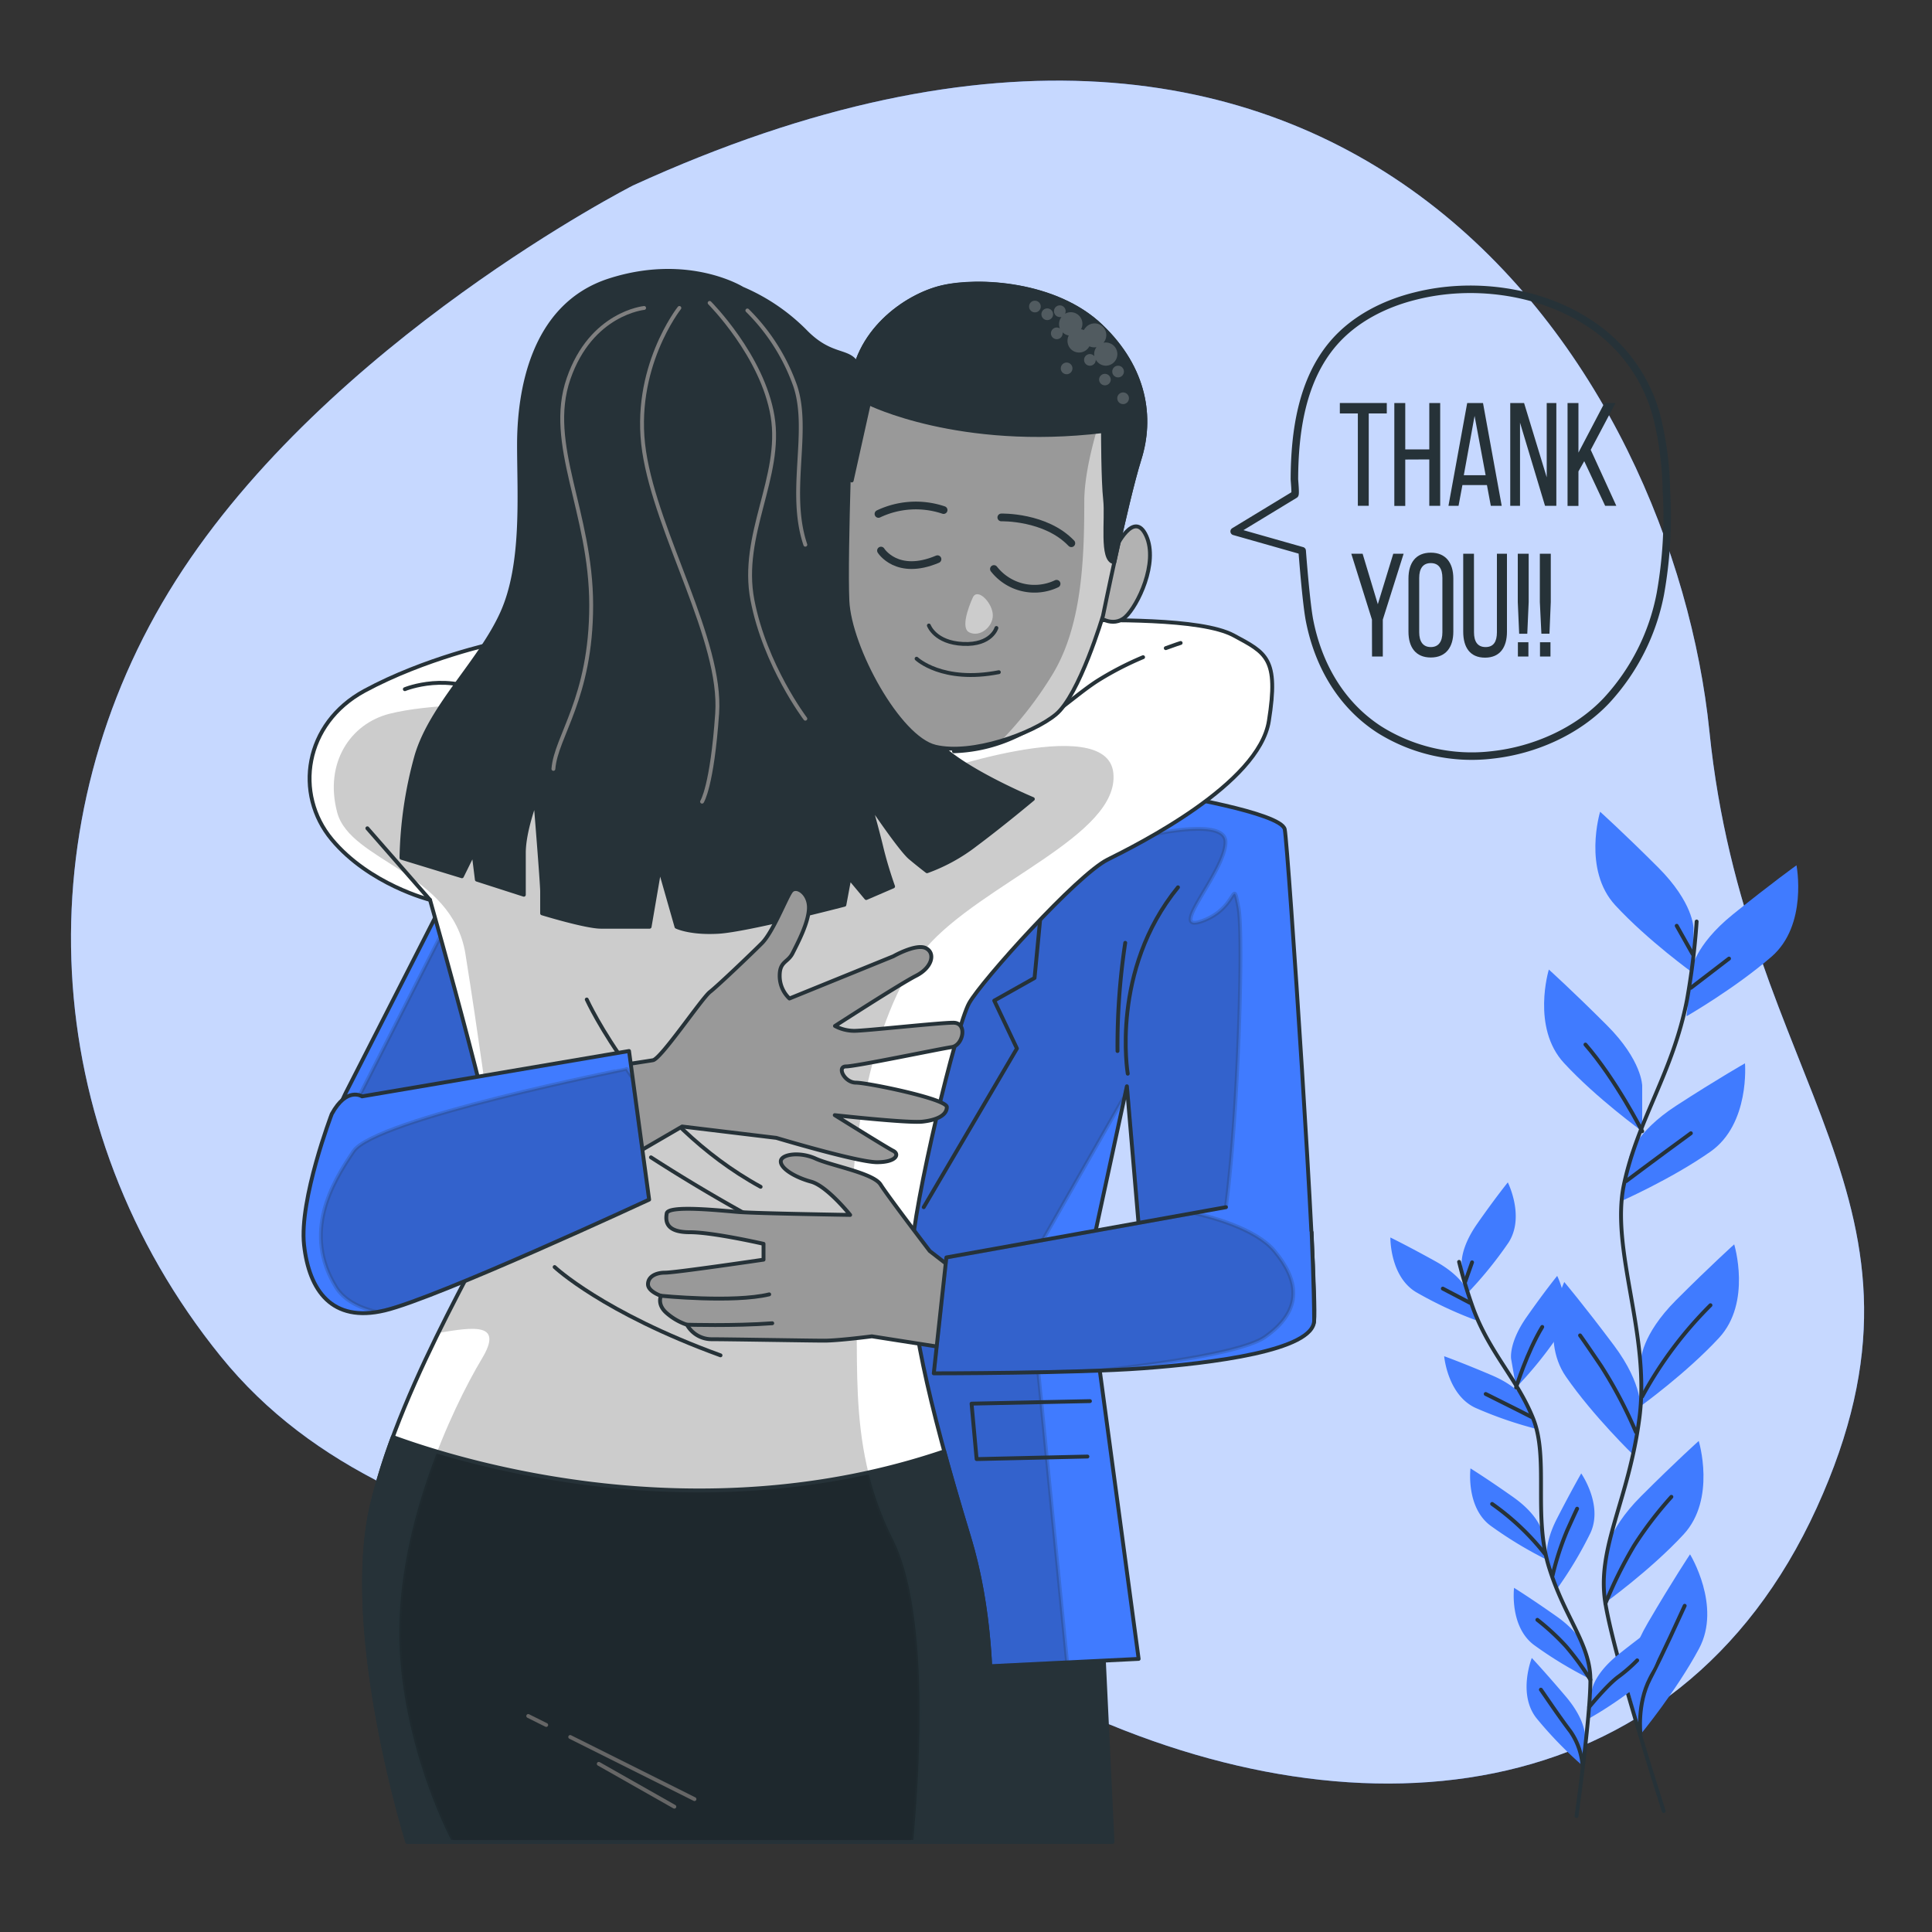 <svg xmlns="http://www.w3.org/2000/svg" xmlns:xlink="http://www.w3.org/1999/xlink" viewBox="0 0 500 500"><rect x="0" y="0" width="500" height="500" fill="#333333" stroke="none"/><defs><clipPath id="freepik--clip-path--inject-32"><path d="M302.07,205.51s29.55,4.78,30.42,9.13S341,333.93,340.1,341.75s-22.38,1.09-32.38-1.08-12.17-13.48-12.17-13.48l-3.91-46.06-10.43,48.24,13.47,99.95-53,2.61H162.57V190.3s82.14,1.3,86.92.87S302.07,205.51,302.07,205.51Z" style="fill:#407BFF;stroke:#263238;stroke-linecap:round;stroke-linejoin:round"></path></clipPath><clipPath id="freepik--clip-path-2--inject-32"><path d="M128.24,166.4s-18.26,3.91-33.9,12.38-18.25,26.73-8.48,38.46,25.43,15.65,25.43,15.65,20.21,71.05,18.9,78.22-26.07,45-33.9,78.23,9.13,87.35,9.13,87.35h148s8.47-42.37-2.61-78.88-15.65-58-15-72.35,11.73-60,15-65.84,28-33.25,35.85-37.16,39.12-19.56,41.72-35.85-.65-17.61-9.12-22.17-33.25-3.91-43-3.91S183,157.27,183,157.27Z" style="fill:#fff;stroke:#263238;stroke-linecap:round;stroke-linejoin:round"></path></clipPath><clipPath id="freepik--clip-path-3--inject-32"><path d="M250.79,397.81c-2.46-8.11-4.6-15.48-6.44-22.2-63.62,21.61-124.63,2.89-142.69-3.72a150.64,150.64,0,0,0-5.37,17.45c-7.82,33.25,9.13,87.35,9.13,87.35h148S261.87,434.32,250.79,397.81Z" style="fill:#263238;stroke:#263238;stroke-linecap:round;stroke-linejoin:round"></path></clipPath><clipPath id="freepik--clip-path-4--inject-32"><path d="M220.42,101s-1.66,42.24-1.11,54.47,13.34,35.57,22.79,37.79,25-3.33,31.12-8.33,12.23-25.57,12.23-25.57,6.12-30,9.45-40.57,1.67-23.34-10-34.46-31.68-12.23-41.13-10S221,86,220.42,101Z" style="fill:#999;stroke:#263238;stroke-linecap:round;stroke-linejoin:round"></path></clipPath><clipPath id="freepik--clip-path-5--inject-32"><path d="M317.28,312.42l-72.36,13-3.26,30s36.51,0,54.11-1.3,44.33-4.56,44.33-12.39-.65-22.81-.65-22.81" style="fill:#407BFF;stroke:#263238;stroke-linecap:round;stroke-linejoin:round"></path></clipPath><clipPath id="freepik--clip-path-6--inject-32"><path d="M85.86,288.3s-8.47,22.16-7.17,33.9,7.17,20.2,20.86,16.95S168,310.46,168,310.46L162.79,272l-69.1,11.74S89.77,281.13,85.86,288.3Z" style="fill:#407BFF;stroke:#263238;stroke-linecap:round;stroke-linejoin:round"></path></clipPath></defs><g id="freepik--background-simple--inject-32"><path d="M163.82,48S84.89,88.22,45.52,150.2,9.26,291.83,57.1,351s139.28,51.4,215.83,88.88,161,29.77,197.23-49.65-18.39-109.09-27.77-201S350.17-37.21,163.82,48Z" style="fill:#407BFF"></path><path d="M163.82,48S84.89,88.22,45.52,150.2,9.26,291.83,57.1,351s139.28,51.4,215.83,88.88,161,29.77,197.23-49.65-18.39-109.09-27.77-201S350.17-37.21,163.82,48Z" style="fill:#fff;opacity:0.7"></path></g><g id="freepik--Plants--inject-32"><path d="M438.27,240.16s0-6.54-9.16-15.69-15-14.39-15-14.39-4.58,15,3.92,24.2,20.28,17.65,20.28,17.65Z" style="fill:#407BFF"></path><path d="M425,281s0-6.54-9.16-15.69-15-14.39-15-14.39-4.58,15,3.93,24.2S425,292.77,425,292.77Z" style="fill:#407BFF"></path><path d="M437.69,251.3s.69-6.5,10.76-14.64,16.48-12.72,16.48-12.72,3,15.44-6.46,23.65-22,15.42-22,15.42Z" style="fill:#407BFF"></path><path d="M421.64,299.53s1.37-6.39,12.24-13.43,17.72-10.91,17.72-10.91,1.32,15.66-8.91,22.84-23.52,13-23.52,13Z" style="fill:#407BFF"></path><path d="M424.66,352.12s0-6.54,9.15-15.69,15-14.39,15-14.39,4.58,15-3.92,24.19-20.27,17.66-20.27,17.66Z" style="fill:#407BFF"></path><path d="M424.5,365s.93-6.48-6.83-16.84-12.84-16.38-12.84-16.38-6.67,14.24.44,24.51,17.56,20.36,17.56,20.36Z" style="fill:#407BFF"></path><path d="M415.48,403s0-6.54,9.15-15.7,15-14.38,15-14.38,4.58,15-3.92,24.19-20.27,17.66-20.27,17.66Z" style="fill:#407BFF"></path><path d="M421.59,437.49s-1.66-6.33,4.88-17.51,10.91-17.72,10.91-17.72,8.23,13.39,2.33,24.4-15.14,22.21-15.14,22.21Z" style="fill:#407BFF"></path><path d="M439.09,238.49a186.79,186.79,0,0,1-2.5,20.3c-3.62,18.7-12.67,30.76-16.29,47.65s6.77,38.65,4,60.34-11.23,33.76-8.81,48.24,15.08,53.68,15.08,53.68" style="fill:none;stroke:#263238;stroke-linecap:round;stroke-linejoin:round"></path><line x1="437.6" y1="255.65" x2="447.47" y2="248.08" style="fill:none;stroke:#263238;stroke-linecap:round;stroke-linejoin:round"></line><line x1="438.06" y1="246.93" x2="433.93" y2="239.59" style="fill:none;stroke:#263238;stroke-linecap:round;stroke-linejoin:round"></line><path d="M420.85,305.67s8.26-6.2,16.75-12.39" style="fill:none;stroke:#263238;stroke-linecap:round;stroke-linejoin:round"></path><path d="M425,292.77s-6.88-13.49-14.69-22.44" style="fill:none;stroke:#263238;stroke-linecap:round;stroke-linejoin:round"></path><path d="M425,361.42a102,102,0,0,1,17.67-23.63" style="fill:none;stroke:#263238;stroke-linecap:round;stroke-linejoin:round"></path><path d="M423.37,370.6a115.81,115.81,0,0,0-8.95-17c-4.81-7.11-5.5-8-5.5-8" style="fill:none;stroke:#263238;stroke-linecap:round;stroke-linejoin:round"></path><path d="M415.48,415a109.44,109.44,0,0,1,7.43-15,96.49,96.49,0,0,1,9.64-12.62" style="fill:none;stroke:#263238;stroke-linecap:round;stroke-linejoin:round"></path><path d="M424.57,448.87s-1-7.83,2.47-14.48S434.39,419,436,415.57" style="fill:none;stroke:#263238;stroke-linecap:round;stroke-linejoin:round"></path><path d="M378.31,327.53s-.71-4.1,4-10.84S390.22,306,390.22,306s4.5,8.93.17,15.6a102.67,102.67,0,0,1-10.8,13.27Z" style="fill:#407BFF"></path><path d="M391.08,351.69s-.71-4.1,4-10.83S403,330.2,403,330.2s4.5,8.94.16,15.6a102.68,102.68,0,0,1-10.79,13.28Z" style="fill:#407BFF"></path><path d="M379.88,334.45s-1.14-4-8.34-8-11.71-6.19-11.71-6.19-.18,10,6.62,14.13a102.48,102.48,0,0,0,15.48,7.27Z" style="fill:#407BFF"></path><path d="M395.18,363s-1.55-3.86-9.13-7.09-12.3-4.92-12.3-4.92.87,10,8.07,13.35A101.83,101.83,0,0,0,398,369.9Z" style="fill:#407BFF"></path><path d="M399,396.26s-.71-4.1-7.44-8.85-11-7.39-11-7.39-1.24,9.93,5.09,14.75a102.86,102.86,0,0,0,14.63,8.87Z" style="fill:#407BFF"></path><path d="M400.49,404.29s-1.29-4,2.46-11.3,6.27-11.67,6.27-11.67,5.73,8.21,2.38,15.42a101.83,101.83,0,0,1-8.8,14.67Z" style="fill:#407BFF"></path><path d="M412,437.37s.48-4.14,6.93-9.26,10.55-8,10.55-8,1.81,9.85-4.23,15a102.41,102.41,0,0,1-14.1,9.69Z" style="fill:#407BFF"></path><path d="M410.28,427.16s-.71-4.1-7.44-8.84-11-7.39-11-7.39-1.24,9.92,5.09,14.74a101.8,101.8,0,0,0,14.63,8.87Z" style="fill:#407BFF"></path><path d="M410.19,449.45s.35-4.14-5-10.44-8.76-9.93-8.76-9.93-3.72,9.29,1.18,15.55a102.76,102.76,0,0,0,11.91,12.29Z" style="fill:#407BFF"></path><path d="M377.61,326.57A120.23,120.23,0,0,0,381.39,339c4.3,11.33,11.28,17.91,15.38,28.11s0,25,4.05,38.27,10.71,19.95,10.77,29.29S408,470,408,470" style="fill:none;stroke:#263238;stroke-linecap:round;stroke-linejoin:round"></path><line x1="380.41" y1="337.16" x2="373.4" y2="333.49" style="fill:none;stroke:#263238;stroke-linecap:round;stroke-linejoin:round"></line><line x1="379.18" y1="331.75" x2="380.97" y2="326.69" style="fill:none;stroke:#263238;stroke-linecap:round;stroke-linejoin:round"></line><path d="M396.34,366.71s-5.85-3-11.84-5.95" style="fill:none;stroke:#263238;stroke-linecap:round;stroke-linejoin:round"></path><path d="M392.36,359.08s2.85-9.21,6.77-15.67" style="fill:none;stroke:#263238;stroke-linecap:round;stroke-linejoin:round"></path><path d="M399.81,402.13a65.07,65.07,0,0,0-13.65-12.91" style="fill:none;stroke:#263238;stroke-linecap:round;stroke-linejoin:round"></path><path d="M401.81,407.71a73.43,73.43,0,0,1,3.77-11.62c2.25-5,2.58-5.64,2.58-5.64" style="fill:none;stroke:#263238;stroke-linecap:round;stroke-linejoin:round"></path><path d="M411.27,441.78s4.64-5.69,7.53-7.82a39.51,39.51,0,0,0,4.9-4.26" style="fill:none;stroke:#263238;stroke-linecap:round;stroke-linejoin:round"></path><path d="M411.59,434.7a70.63,70.63,0,0,0-6.3-8.63,60.87,60.87,0,0,0-7.42-6.86" style="fill:none;stroke:#263238;stroke-linecap:round;stroke-linejoin:round"></path><path d="M409.56,456.92a17.9,17.9,0,0,0-3.13-8.82c-2.88-3.79-6.27-8.84-7.65-10.82" style="fill:none;stroke:#263238;stroke-linecap:round;stroke-linejoin:round"></path></g><g id="freepik--Text--inject-32"><path d="M351.41,130.9V107h-4.66v-2.7H358.9V107h-4.67v23.9Z" style="fill:#263238"></path><path d="M363.68,118.93v12h-2.83V104.3h2.83v12h6.22v-12h2.82v26.6H369.9v-12Z" style="fill:#263238"></path><path d="M378.47,125.54l-1,5.36h-2.61l4.85-26.6h4.09l4.84,26.6h-2.82l-1-5.36Zm.36-2.55h5.65l-2.86-15.35Z" style="fill:#263238"></path><path d="M393.38,130.9h-2.53V104.3h3.58l5.86,19.23V104.3h2.49v26.6h-2.93l-6.47-21.51Z" style="fill:#263238"></path><path d="M410,119.35,408.5,122v8.93h-2.82V104.3h2.82v12.84l6.73-12.84h2.86l-6.41,12.12,6.62,14.48h-2.89Z" style="fill:#263238"></path><path d="M355.06,160.36l-5.35-17.06h2.93l3.94,13.07,4-13.07h2.68l-5.39,17.06v9.54h-2.79Z" style="fill:#263238"></path><path d="M364.51,149.72c0-4.06,1.91-6.69,5.78-6.69s5.83,2.63,5.83,6.69v13.76c0,4-1.92,6.68-5.83,6.68s-5.78-2.66-5.78-6.68Zm2.78,13.91c0,2.43,1,3.83,3,3.83s3-1.4,3-3.83V149.57c0-2.39-.94-3.84-3-3.84s-3,1.45-3,3.84Z" style="fill:#263238"></path><path d="M381.47,163.63c0,2.39.91,3.83,3,3.83s2.93-1.44,2.93-3.83V143.3H390v20.18c0,4-1.77,6.72-5.68,6.72s-5.64-2.7-5.64-6.72V143.3h2.78Z" style="fill:#263238"></path><path d="M392.8,155.8V143.3h2.82v12.5l-.36,8.21h-2.1Zm2.75,10.41v3.69h-2.72v-3.69Z" style="fill:#263238"></path><path d="M398.51,155.8V143.3h2.83v12.5L401,164h-2.09Zm2.75,10.41v3.69h-2.71v-3.69Z" style="fill:#263238"></path><path d="M335.09,128c.25-.16-.1-3.7-.1-4,.05-12.21,1.89-25.67,10.16-35.24,5.46-6.31,13.29-10.25,21.4-12.21C380.81,73,397.41,75.08,410,82.82a47,47,0,0,1,4,2.72,41.58,41.58,0,0,1,14.78,22.29,85.8,85.8,0,0,1,2.48,19,113.85,113.85,0,0,1-1.55,26.79,56.15,56.15,0,0,1-14,27.73c-7.48,7.92-18.56,12.8-29.35,14A45,45,0,0,1,357,188.83c-9.94-6.42-15.81-16.71-18.07-28.14C338,156,337,142.53,337,142.53l-17.6-5Z" style="fill:none;stroke:#263238;stroke-linejoin:round;stroke-width:1.94px"></path></g><g id="freepik--Characters--inject-32"><polygon points="287.92 476.69 285.34 422.59 244.27 424.54 246.16 476.69 287.92 476.69" style="fill:#263238;stroke:#263238;stroke-linecap:round;stroke-linejoin:round"></polygon><path d="M302.07,205.51s29.55,4.78,30.42,9.13S341,333.93,340.1,341.75s-22.38,1.09-32.38-1.08-12.17-13.48-12.17-13.48l-3.91-46.06-10.43,48.24,13.47,99.95-53,2.61H162.57V190.3s82.14,1.3,86.92.87S302.07,205.51,302.07,205.51Z" style="fill:#407BFF"></path><g style="clip-path:url(#freepik--clip-path--inject-32)"><path d="M314.52,325.17c5.11-11.06,7.66-81.71,6-90.22s0,0-9.37,3.4,6-12.77,6-20.43-27.24,0-27.24,0l3.2-15.17c-14.1-4.25-40.08-11.9-43.54-11.58-4.78.43-86.92-.87-86.92-.87V431.93h79.09l34.42-1.69L266,327.72l24.68-43.41.06,1,.9-4.17,3.91,46.06a20.92,20.92,0,0,0,1.4,4.09C302,332.33,311,332.88,314.52,325.17Z" style="stroke:#263238;stroke-linecap:round;stroke-linejoin:round;opacity:0.2"></path></g><path d="M302.07,205.51s29.55,4.78,30.42,9.13S341,333.93,340.1,341.75s-22.38,1.09-32.38-1.08-12.17-13.48-12.17-13.48l-3.91-46.06-10.43,48.24,13.47,99.95-53,2.61H162.57V190.3s82.14,1.3,86.92.87S302.07,205.51,302.07,205.51Z" style="fill:none;stroke:#263238;stroke-linecap:round;stroke-linejoin:round"></path><polyline points="272.3 205.51 267.74 253.1 257.31 258.96 263.18 271.35 239.06 312.42" style="fill:none;stroke:#263238;stroke-linecap:round;stroke-linejoin:round"></polyline><path d="M113.51,235.71l-24,47.07s-6.72,13.45-7.14,22.7,14.71,15.13,25.21,13.87,17.65-15.13,21.86-24.38,13.45-33.62,13.45-45.81S122.75,223.52,113.51,235.71Z" style="fill:#407BFF;stroke:#263238;stroke-linecap:round;stroke-linejoin:round"></path><path d="M116.91,236.56,93,283.63s-6.73,13.45-7.15,22.7S100.52,321.46,111,320.2s17.65-15.13,21.85-24.38S146.33,262.2,146.33,250,126.16,224.38,116.91,236.56Z" style="stroke:#263238;stroke-linecap:round;stroke-linejoin:round;opacity:0.2"></path><path d="M128.24,166.4s-18.26,3.91-33.9,12.38-18.25,26.73-8.48,38.46,25.43,15.65,25.43,15.65,20.21,71.05,18.9,78.22-26.07,45-33.9,78.23,9.13,87.35,9.13,87.35h148s8.47-42.37-2.61-78.88-15.65-58-15-72.35,11.73-60,15-65.84,28-33.25,35.85-37.16,39.12-19.56,41.72-35.85-.65-17.61-9.12-22.17-33.25-3.91-43-3.91S183,157.27,183,157.27Z" style="fill:#fff"></path><g style="clip-path:url(#freepik--clip-path-2--inject-32)"><path d="M120.45,246.86c3.4,21.28,6,40.86,6,40.86l-.53,0c2.8,11.56,4.75,21,4.31,23.41-.72,3.95-8.54,17.18-16.74,33.82,9.38-1.59,16.81-2.63,11.25,6.63-7.66,12.77-23,45.11-21.28,75.75,1.18,21.27,8.92,40.37,13.55,49.38H236.31c2-21.32,3.94-60.13-5.21-78.32C217.93,372.2,223.44,349,220.89,326s4.25-63.84,18.7-80.64,50.24-29.16,48.54-45.33-49.37.85-49.37.85-7.66-9.37-19.58-9.37-68.09-9.36-80-9.36-28.09,0-38.3,2.55-17,12.77-13.62,25.54S117,225.58,120.45,246.86Z" style="opacity:0.2"></path></g><path d="M128.24,166.4s-18.26,3.91-33.9,12.38-18.25,26.73-8.48,38.46,25.43,15.65,25.43,15.65,20.21,71.05,18.9,78.22-26.07,45-33.9,78.23,9.13,87.35,9.13,87.35h148s8.47-42.37-2.61-78.88-15.65-58-15-72.35,11.73-60,15-65.84,28-33.25,35.85-37.16,39.12-19.56,41.72-35.85-.65-17.61-9.12-22.17-33.25-3.91-43-3.91S183,157.27,183,157.27Z" style="fill:none;stroke:#263238;stroke-linecap:round;stroke-linejoin:round"></path><path d="M151.85,258.67s14.54,31.85,45,48.47" style="fill:none;stroke:#263238;stroke-linecap:round;stroke-linejoin:round"></path><path d="M168.47,299.52a426.86,426.86,0,0,0,45.69,25.62" style="fill:none;stroke:#263238;stroke-linecap:round;stroke-linejoin:round"></path><path d="M143.54,327.91s12.46,11.77,42.93,22.85" style="fill:none;stroke:#263238;stroke-linecap:round;stroke-linejoin:round"></path><path d="M250.79,397.81c-2.46-8.11-4.6-15.48-6.44-22.2-63.62,21.61-124.63,2.89-142.69-3.72a150.64,150.64,0,0,0-5.37,17.45c-7.82,33.25,9.13,87.35,9.13,87.35h148S261.87,434.32,250.79,397.81Z" style="fill:#263238"></path><g style="clip-path:url(#freepik--clip-path-3--inject-32)"><path d="M120.45,246.86c3.4,21.28,6,40.86,6,40.86l-.53,0c2.8,11.56,4.75,21,4.31,23.41-.72,3.95-8.54,17.18-16.74,33.82,9.38-1.59,16.81-2.63,11.25,6.63-7.66,12.77-23,45.11-21.28,75.75,1.18,21.27,8.92,40.37,13.55,49.38H236.31c2-21.32,3.94-60.13-5.21-78.32C217.93,372.2,223.44,349,220.89,326s4.25-63.84,18.7-80.64,50.24-29.16,48.54-45.33-49.37.85-49.37.85-7.66-9.37-19.58-9.37-68.09-9.36-80-9.36-28.09,0-38.3,2.55-17,12.77-13.62,25.54S117,225.58,120.45,246.86Z" style="stroke:#263238;stroke-linecap:round;stroke-linejoin:round;opacity:0.2"></path><line x1="147.57" y1="449.53" x2="179.73" y2="465.61" style="fill:none;stroke:#666;stroke-linecap:round;stroke-linejoin:round"></line><line x1="136.71" y1="444.1" x2="141.36" y2="446.42" style="fill:none;stroke:#666;stroke-linecap:round;stroke-linejoin:round"></line><line x1="154.96" y1="456.48" x2="174.52" y2="467.57" style="fill:none;stroke:#666;stroke-linecap:round;stroke-linejoin:round"></line></g><path d="M250.79,397.81c-2.46-8.11-4.6-15.48-6.44-22.2-63.62,21.61-124.63,2.89-142.69-3.72a150.64,150.64,0,0,0-5.37,17.45c-7.82,33.25,9.13,87.35,9.13,87.35h148S261.87,434.32,250.79,397.81Z" style="fill:none;stroke:#263238;stroke-linecap:round;stroke-linejoin:round"></path><path d="M295.83,170.08a81.72,81.72,0,0,0-11.79,6.1c-9.13,5.86-18.91,17.6-37.16,18.25" style="fill:none;stroke:#263238;stroke-linecap:round;stroke-linejoin:round"></path><path d="M305.55,166.4s-1.5.47-3.85,1.34" style="fill:none;stroke:#263238;stroke-linecap:round;stroke-linejoin:round"></path><line x1="111.29" y1="232.89" x2="95.07" y2="214.36" style="fill:none;stroke:#263238;stroke-linecap:round;stroke-linejoin:round"></line><path d="M104.77,178.36s11.77-4.85,22.15,2.07" style="fill:none;stroke:#263238;stroke-linecap:round;stroke-linejoin:round"></path><path d="M192.12,74.7S178.21,66,157.79,72.53s-23.47,29.55-23.47,42.59,1.3,30.85-4.35,43.45-18.25,23.91-22.16,36.94A105,105,0,0,0,103.9,222l15.64,4.78,3-6.08.87,6.95,12.16,3.91V220.72c0-5.65,3-13.47,3-13.47s1.73,21.29,1.73,23.47v5.65s11.3,3.47,15.21,3.47h12.61l2.61-15.21,4.34,15.21s3.48,1.74,10.87,1.31,32.59-7,32.59-7l1.3-6.95,4.35,5.21,6.95-3s-1.74-4.78-3-10-3-11.3-3-11.3S233,219.85,235.58,222s4.34,3.48,4.34,3.48a46.21,46.21,0,0,0,12.61-6.95c7-5.22,14.77-11.74,14.77-11.74s-15.64-6.52-23-13-19.12-24.34-20.86-41.29.87-43.89-.43-53.89-6.09-4.34-14.35-12.6A51,51,0,0,0,192.12,74.7Z" style="fill:#263238;stroke:#263238;stroke-linecap:round;stroke-linejoin:round"></path><path d="M166.7,79.7S153,81,147.14,98,153,132.5,153,156.62s-9.13,33.9-9.78,42.37" style="fill:none;stroke:gray;stroke-linecap:round;stroke-linejoin:round"></path><path d="M175.82,79.7s-12.38,15.64-9.12,37.15,20.21,48.89,18.9,67.8-3.91,22.82-3.91,22.82" style="fill:none;stroke:gray;stroke-linecap:round;stroke-linejoin:round"></path><path d="M183.65,78.39s13.69,13.69,16.29,29.34-8.47,30.64-5.21,47.58S208.42,186,208.42,186" style="fill:none;stroke:gray;stroke-linecap:round;stroke-linejoin:round"></path><path d="M193.42,80.35A51.67,51.67,0,0,1,205.81,99.9c3.91,11.74-2,27.38,2.61,41.07" style="fill:none;stroke:gray;stroke-linecap:round;stroke-linejoin:round"></path><path d="M288.7,141.86s4.77-10.17,7.95-3.18-2.23,18.12-5.41,21-7.62,0-7.62-1.27S288.7,141.86,288.7,141.86Z" style="fill:#b2b2b2;stroke:#263238;stroke-linecap:round;stroke-linejoin:round"></path><path d="M220.42,101s-1.66,42.24-1.11,54.47,13.34,35.57,22.79,37.79,25-3.33,31.12-8.33,12.23-25.57,12.23-25.57,6.12-30,9.45-40.57,1.67-23.34-10-34.46-31.68-12.23-41.13-10S221,86,220.42,101Z" style="fill:#999"></path><g style="clip-path:url(#freepik--clip-path-4--inject-32)"><path d="M280.61,129.82c0,15-.6,32.42-8.4,45a96,96,0,0,1-13.25,17c5.82-1.74,11.21-4.37,14.26-6.86,6.12-5,12.23-25.57,12.23-25.57s6.12-30,9.45-40.57a31.31,31.31,0,0,0-4-27.37C288.7,96.65,280.61,116.83,280.61,129.82Z" style="fill:#fff;opacity:0.5"></path><path d="M251.83,154.49s-3.73,7.8-1,9.16,6.11-1.36,6.11-4.41S253.18,152.12,251.83,154.49Z" style="fill:#fff;opacity:0.5"></path></g><path d="M220.42,101s-1.66,42.24-1.11,54.47,13.34,35.57,22.79,37.79,25-3.33,31.12-8.33,12.23-25.57,12.23-25.57,6.12-30,9.45-40.57,1.67-23.34-10-34.46-31.68-12.23-41.13-10S221,86,220.42,101Z" style="fill:none;stroke:#263238;stroke-linecap:round;stroke-linejoin:round"></path><path d="M227.35,133a22.51,22.51,0,0,1,16.85-1" style="fill:none;stroke:#263238;stroke-linecap:round;stroke-linejoin:round;stroke-width:2px"></path><path d="M259.14,133.91s11.44-.32,18.12,6.68" style="fill:none;stroke:#263238;stroke-linecap:round;stroke-linejoin:round;stroke-width:2px"></path><path d="M228,142.49s4.13,6.68,14.62,2.23" style="fill:none;stroke:#263238;stroke-linecap:round;stroke-linejoin:round;stroke-width:2px"></path><path d="M257.23,147.26a13.33,13.33,0,0,0,16.21,3.82" style="fill:none;stroke:#263238;stroke-linecap:round;stroke-linejoin:round;stroke-width:2px"></path><path d="M240.39,161.88s1.59,4.45,8.9,4.77,8.58-4.13,8.58-4.13" style="fill:none;stroke:#263238;stroke-linecap:round;stroke-linejoin:round"></path><path d="M237.21,170.47s6.67,6.35,21.29,3.49" style="fill:none;stroke:#263238;stroke-linecap:round;stroke-linejoin:round"></path><path d="M243.77,74.37C234.32,76.59,221,86,220.42,101c0,0-.41,10.56-.76,22.65l.76.7,4.45-20s23.34,11.67,60.58,7.22c0,0,0,12.79.56,17.79s-1.11,15.56,2.22,16.12c0,0,.11,0,.16,0,2-9.32,4.69-20.9,6.51-26.67,3.33-10.56,1.67-23.34-10-34.46S253.22,72.14,243.77,74.37Z" style="fill:#263238;stroke:#263238;stroke-linecap:round;stroke-linejoin:round"></path><g style="opacity:0.2"><path d="M286.17,94.64a3,3,0,0,0,0-6,3.05,3.05,0,0,0-.6.06A3,3,0,0,0,281,84.74a2.76,2.76,0,0,0-.5.69,3,3,0,0,0-.72-.23,3,3,0,0,0-4.15-4,1.64,1.64,0,0,0,.15-.49,1.51,1.51,0,1,0-1.67,1.33,1.5,1.5,0,0,0,.6,0A3,3,0,0,0,274.3,85a1.54,1.54,0,0,0-.64-.23A1.51,1.51,0,1,0,275,86.39a1.26,1.26,0,0,0,0-.39,3,3,0,0,0,1.6.83,2.89,2.89,0,0,0-.33,1.34,3,3,0,0,0,5.66,1.45,3.07,3.07,0,0,0,1.84.22,3,3,0,0,0-.6,1.78,2.88,2.88,0,0,0,.06.59,1.5,1.5,0,0,0-1-.57,1.51,1.51,0,1,0,1.34,1.67,2.26,2.26,0,0,0,0-.26A3,3,0,0,0,286.17,94.64Z" style="fill:#fff"></path><path d="M272.53,81.49a1.51,1.51,0,1,0-1.67,1.34A1.51,1.51,0,0,0,272.53,81.49Z" style="fill:#fff"></path><path d="M268,77.83a1.51,1.51,0,1,0,1.34,1.67A1.52,1.52,0,0,0,268,77.83Z" style="fill:#fff"></path><path d="M290.86,96.33a1.51,1.51,0,1,0-1.67,1.33A1.51,1.51,0,0,0,290.86,96.33Z" style="fill:#fff"></path><path d="M286.11,96.76a1.51,1.51,0,0,0-1.66,1.34,1.51,1.51,0,0,0,3,.33A1.52,1.52,0,0,0,286.11,96.76Z" style="fill:#fff"></path><path d="M276.21,93.84a1.51,1.51,0,1,0,1.33,1.67A1.51,1.51,0,0,0,276.21,93.84Z" style="fill:#fff"></path><path d="M290.82,101.57a1.51,1.51,0,1,0,1.34,1.66A1.51,1.51,0,0,0,290.82,101.57Z" style="fill:#fff"></path></g><path d="M248.83,330.12l-8.22-6.36s-10.84-14.2-12.71-17.19-12.71-4.86-16.83-6.73-9-1.13-9,.74,3.74,4.12,7.85,5.24,10.1,8.6,10.1,8.6-23.93-.38-28.79-.75-18.32-1.87-18.69.37,0,4.86,6,4.86,19.06,3,19.06,3V326s-22.8,3.36-25.42,3.36-4.48,1.12-4.48,3,3.36,3,3.36,3-1.12,2.25,1.5,4.49a15.51,15.51,0,0,0,5.23,3,7.31,7.31,0,0,0,6.36,3.74c4.48,0,25.42.37,29.16.37s12.33-1.12,12.33-1.12L247,349.19Z" style="fill:#999;stroke:#263238;stroke-linecap:round;stroke-linejoin:round"></path><path d="M171.07,335.35s18.69,1.87,28-.37" style="fill:none;stroke:#263238;stroke-linecap:round;stroke-linejoin:round"></path><path d="M177.8,342.83s12,.37,22.06-.37" style="fill:none;stroke:#263238;stroke-linecap:round;stroke-linejoin:round"></path><path d="M317.28,312.42l-72.36,13-3.26,30s36.51,0,54.11-1.3,44.33-4.56,44.33-12.39-.65-22.81-.65-22.81" style="fill:#407BFF"></path><g style="clip-path:url(#freepik--clip-path-5--inject-32)"><path d="M308.9,313.93l-64,11.53-3.26,30s24.27,0,42.78-.7c18.08-2.05,37.65-5,43-8.78,10.21-7.2,8.41-15,2.4-22.21C325.07,318,313.45,314.94,308.9,313.93Z" style="stroke:#263238;stroke-linecap:round;stroke-linejoin:round;opacity:0.2"></path></g><path d="M317.28,312.42l-72.36,13-3.26,30s36.51,0,54.11-1.3,44.33-4.56,44.33-12.39-.65-22.81-.65-22.81" style="fill:none;stroke:#263238;stroke-linecap:round;stroke-linejoin:round"></path><path d="M93.33,285.72S166.88,274.8,169,274.38s12.61-16,14.71-17.65,10.51-9.67,13.45-12.61,6.3-11.77,7.57-13.45,4.62.42,4.62,4.2-2.94,9.25-4.2,11.77-3.37,2.1-3.37,5.88a8,8,0,0,0,2.53,5.89l26.89-10.93s5.89-3.36,8.41-2.1,1.68,5-2.52,7.14-21,13-21,13a10.68,10.68,0,0,0,5,1.26c2.94,0,21.85-2.1,25.63-2.1s2.52,5.89-.42,6.31-24.79,5-27.32,5-.42,4.2,2.53,4.2,23.53,4.2,23.53,6.31-2.52,3.36-6.3,3.78-22.7-1.68-22.7-1.68,13.45,8.4,15.13,9.24.84,2.94-4.2,2.94-26.06-6.3-26.06-6.3l-24.37-2.94s-43.29,25.21-60.1,34.88S91.65,337.84,87,333.22s-7.14-22.28-5-29.42A65.5,65.5,0,0,1,86.61,292" style="fill:#999;stroke:#263238;stroke-linecap:round;stroke-linejoin:round"></path><path d="M85.86,288.3s-8.47,22.16-7.17,33.9,7.17,20.2,20.86,16.95S168,310.46,168,310.46L162.79,272l-69.1,11.74S89.77,281.13,85.86,288.3Z" style="fill:#407BFF"></path><g style="clip-path:url(#freepik--clip-path-6--inject-32)"><path d="M91.51,297.93c-5.7,8.4-13.21,21.2-4.48,35.29,2,3.14,5.67,5.15,10.42,6.33.68-.11,1.38-.23,2.1-.4,13.69-3.26,68.45-28.69,68.45-28.69l-4.26-31.41-1.58-2.4S97.2,289.54,91.51,297.93Z" style="stroke:#263238;stroke-linecap:round;stroke-linejoin:round;opacity:0.2"></path></g><path d="M85.86,288.3s-8.47,22.16-7.17,33.9,7.17,20.2,20.86,16.95S168,310.46,168,310.46L162.79,272l-69.1,11.74S89.77,281.13,85.86,288.3Z" style="fill:none;stroke:#263238;stroke-linecap:round;stroke-linejoin:round"></path><path d="M291.86,277.87s-4.56-26.73,13-48.24" style="fill:none;stroke:#263238;stroke-linecap:round;stroke-linejoin:round"></path><path d="M291.21,244a177.58,177.58,0,0,0-2,28" style="fill:none;stroke:#263238;stroke-linecap:round;stroke-linejoin:round"></path><polyline points="282.08 362.61 251.44 363.26 252.75 377.61 281.43 376.95" style="fill:none;stroke:#263238;stroke-linecap:round;stroke-linejoin:round"></polyline></g></svg>